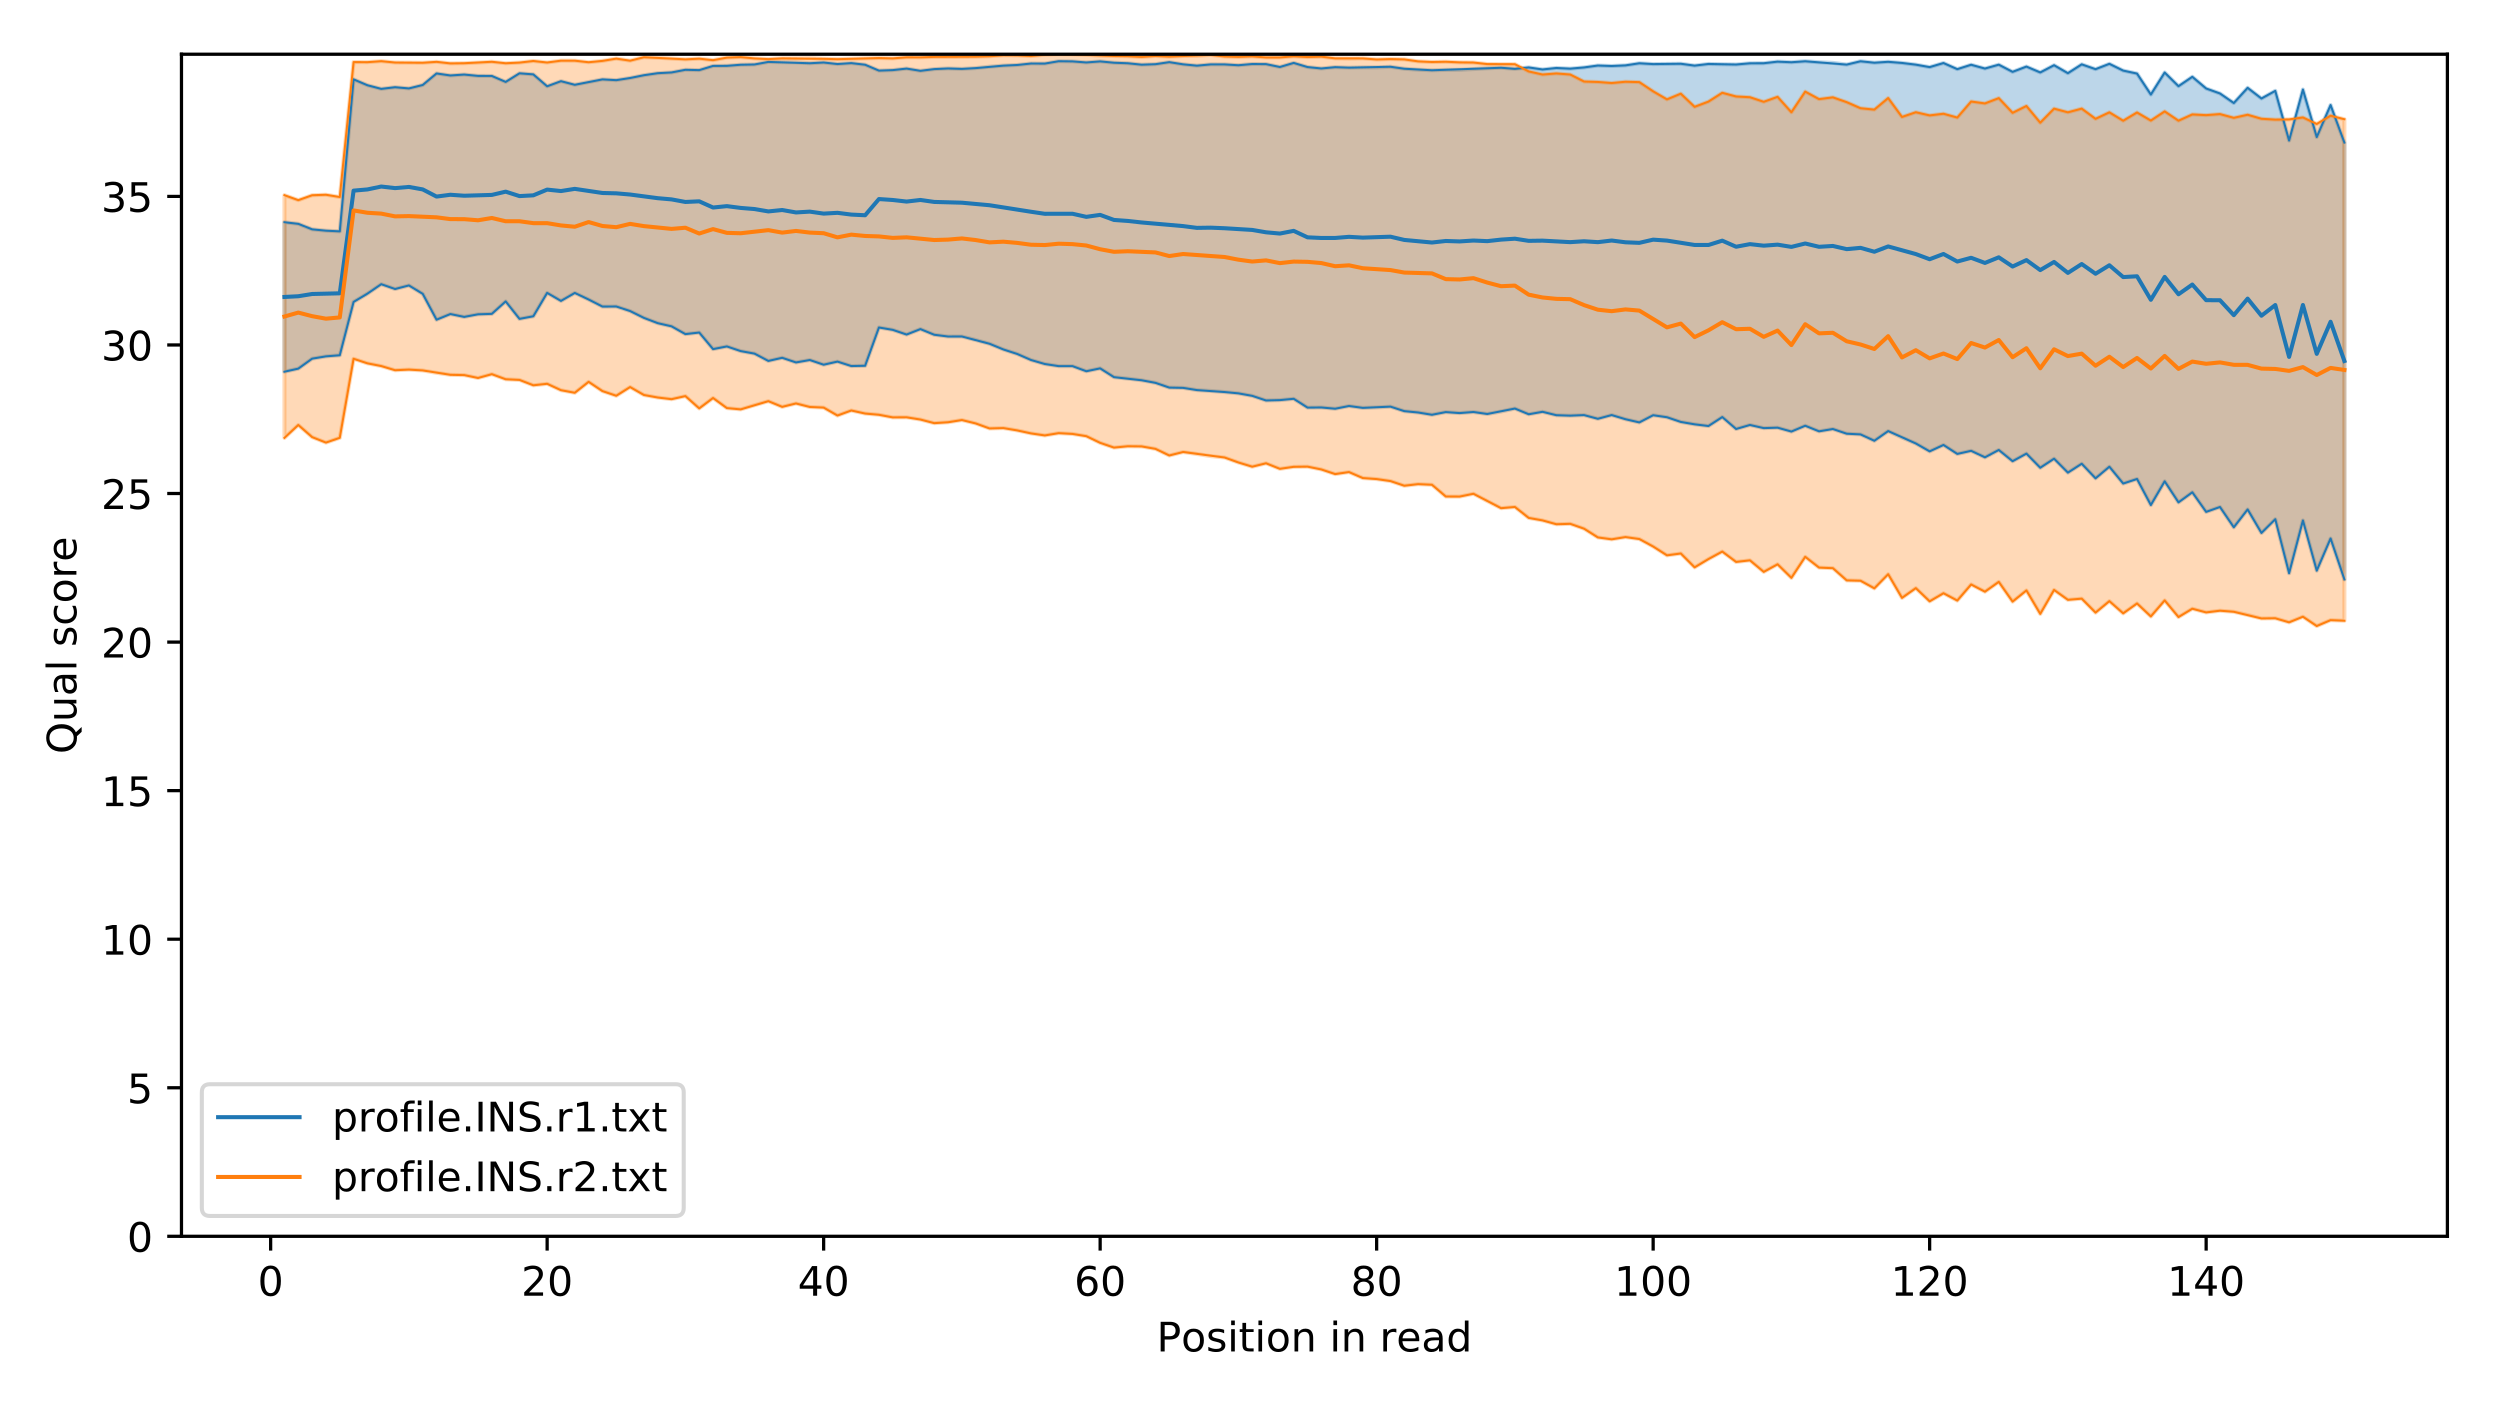 <?xml version="1.0" encoding="utf-8" standalone="no"?>
<!DOCTYPE svg PUBLIC "-//W3C//DTD SVG 1.1//EN"
  "http://www.w3.org/Graphics/SVG/1.1/DTD/svg11.dtd">
<!-- Created with matplotlib (http://matplotlib.org/) -->
<svg height="345pt" version="1.1" viewBox="0 0 614 345" width="614pt" xmlns="http://www.w3.org/2000/svg" xmlns:xlink="http://www.w3.org/1999/xlink">
 <defs>
  <style type="text/css">
*{stroke-linecap:butt;stroke-linejoin:round;}
  </style>
 </defs>
 <g id="figure_1">
  <g id="patch_1">
   <path d="M 0 345.6 
L 614.4 345.6 
L 614.4 0 
L 0 0 
z
" style="fill:#ffffff;"/>
  </g>
  <g id="axes_1">
   <g id="patch_2">
    <path d="M 44.57 303.64 
L 601.08 303.64 
L 601.08 13.32 
L 44.57 13.32 
z
" style="fill:#ffffff;"/>
   </g>
   <g id="PolyCollection_1">
    <defs>
     <path d="M 69.866 -291.022 
L 69.866 -254.312 
L 73.261 -255.062 
L 76.657 -257.51 
L 80.052 -258.076 
L 83.448 -258.346 
L 86.843 -271.448 
L 90.238 -273.481 
L 93.634 -275.8 
L 97.029 -274.614 
L 100.425 -275.495 
L 103.82 -273.431 
L 107.216 -267.078 
L 110.611 -268.469 
L 114.006 -267.766 
L 117.402 -268.402 
L 120.797 -268.514 
L 124.193 -271.57 
L 127.588 -267.283 
L 130.984 -267.92 
L 134.379 -273.662 
L 137.774 -271.696 
L 141.17 -273.651 
L 144.565 -272.039 
L 147.961 -270.304 
L 151.356 -270.323 
L 154.752 -269.206 
L 158.147 -267.524 
L 161.542 -266.227 
L 164.938 -265.45 
L 168.333 -263.54 
L 171.729 -263.929 
L 175.124 -259.854 
L 178.519 -260.515 
L 181.915 -259.369 
L 185.31 -258.748 
L 188.706 -256.955 
L 192.101 -257.723 
L 195.497 -256.582 
L 198.892 -257.18 
L 202.287 -256.025 
L 205.683 -256.79 
L 209.078 -255.697 
L 212.474 -255.764 
L 215.869 -265.166 
L 219.265 -264.585 
L 222.66 -263.433 
L 226.055 -264.774 
L 229.451 -263.382 
L 232.846 -262.949 
L 236.242 -262.956 
L 239.637 -262.092 
L 243.033 -261.168 
L 246.428 -259.771 
L 249.823 -258.665 
L 253.219 -257.181 
L 256.614 -256.195 
L 260.01 -255.677 
L 263.405 -255.676 
L 266.801 -254.422 
L 270.196 -255.127 
L 273.591 -252.968 
L 276.987 -252.609 
L 280.382 -252.207 
L 283.778 -251.57 
L 287.173 -250.403 
L 290.568 -250.337 
L 293.964 -249.794 
L 297.359 -249.587 
L 300.755 -249.314 
L 304.15 -248.99 
L 307.546 -248.377 
L 310.941 -247.242 
L 314.336 -247.33 
L 317.732 -247.655 
L 321.127 -245.489 
L 324.523 -245.522 
L 327.918 -245.213 
L 331.314 -245.884 
L 334.709 -245.423 
L 338.104 -245.544 
L 341.5 -245.73 
L 344.895 -244.623 
L 348.291 -244.289 
L 351.686 -243.73 
L 355.082 -244.388 
L 358.477 -244.146 
L 361.872 -244.411 
L 365.268 -243.922 
L 368.663 -244.543 
L 372.059 -245.26 
L 375.454 -243.854 
L 378.849 -244.458 
L 382.245 -243.621 
L 385.64 -243.514 
L 389.036 -243.652 
L 392.431 -242.743 
L 395.827 -243.661 
L 399.222 -242.638 
L 402.617 -241.853 
L 406.013 -243.619 
L 409.408 -243.123 
L 412.804 -241.971 
L 416.199 -241.385 
L 419.595 -240.967 
L 422.99 -243.168 
L 426.385 -240.239 
L 429.781 -241.224 
L 433.176 -240.453 
L 436.572 -240.561 
L 439.967 -239.609 
L 443.363 -241.036 
L 446.758 -239.666 
L 450.153 -240.234 
L 453.549 -239.081 
L 456.944 -238.907 
L 460.34 -237.348 
L 463.735 -239.726 
L 467.131 -238.157 
L 470.526 -236.68 
L 473.921 -234.743 
L 477.317 -236.316 
L 480.712 -234.116 
L 484.108 -234.876 
L 487.503 -233.277 
L 490.898 -235.086 
L 494.294 -232.326 
L 497.689 -234.187 
L 501.085 -230.719 
L 504.48 -232.942 
L 507.876 -229.523 
L 511.271 -231.705 
L 514.666 -228.118 
L 518.062 -230.971 
L 521.457 -226.841 
L 524.853 -227.959 
L 528.248 -221.561 
L 531.644 -227.385 
L 535.039 -222.218 
L 538.434 -224.69 
L 541.83 -219.881 
L 545.225 -221.08 
L 548.621 -216.093 
L 552.016 -220.479 
L 555.412 -214.705 
L 558.807 -218.076 
L 562.202 -204.812 
L 565.598 -217.774 
L 568.993 -205.452 
L 572.389 -213.345 
L 575.784 -203.296 
L 575.784 -310.573 
L 575.784 -310.573 
L 572.389 -319.799 
L 568.993 -311.942 
L 565.598 -323.607 
L 562.202 -311.088 
L 558.807 -323.287 
L 555.412 -321.413 
L 552.016 -324.034 
L 548.621 -320.302 
L 545.225 -322.646 
L 541.83 -323.872 
L 538.434 -326.742 
L 535.039 -324.439 
L 531.644 -327.792 
L 528.248 -322.389 
L 524.853 -327.534 
L 521.457 -328.264 
L 518.062 -329.929 
L 514.666 -328.616 
L 511.271 -329.798 
L 507.876 -327.629 
L 504.48 -329.587 
L 501.085 -327.812 
L 497.689 -329.251 
L 494.294 -327.959 
L 490.898 -329.719 
L 487.503 -328.769 
L 484.108 -329.7 
L 480.712 -328.619 
L 477.317 -330.125 
L 473.921 -329.123 
L 470.526 -329.724 
L 467.131 -330.143 
L 463.735 -330.422 
L 460.34 -330.2 
L 456.944 -330.554 
L 453.549 -329.742 
L 450.153 -330.153 
L 446.758 -330.306 
L 443.363 -330.557 
L 439.967 -330.316 
L 436.572 -330.464 
L 433.176 -330.074 
L 429.781 -330.057 
L 426.385 -329.761 
L 422.99 -329.817 
L 419.595 -329.894 
L 416.199 -329.489 
L 412.804 -329.946 
L 409.408 -329.899 
L 406.013 -329.861 
L 402.617 -330.064 
L 399.222 -329.548 
L 395.827 -329.392 
L 392.431 -329.51 
L 389.036 -329.04 
L 385.64 -328.743 
L 382.245 -328.907 
L 378.849 -328.542 
L 375.454 -329.04 
L 372.059 -328.688 
L 368.663 -328.962 
L 365.268 -328.83 
L 361.872 -328.639 
L 358.477 -328.463 
L 355.082 -328.44 
L 351.686 -328.343 
L 348.291 -328.481 
L 344.895 -328.72 
L 341.5 -329.205 
L 338.104 -329.052 
L 334.709 -329.052 
L 331.314 -328.986 
L 327.918 -329.105 
L 324.523 -328.783 
L 321.127 -329.132 
L 317.732 -330.149 
L 314.336 -329.148 
L 310.941 -329.852 
L 307.546 -329.878 
L 304.15 -329.577 
L 300.755 -329.781 
L 297.359 -329.785 
L 293.964 -329.473 
L 290.568 -329.804 
L 287.173 -330.339 
L 283.778 -329.835 
L 280.382 -329.716 
L 276.987 -330.065 
L 273.591 -330.195 
L 270.196 -330.522 
L 266.801 -330.261 
L 263.405 -330.525 
L 260.01 -330.568 
L 256.614 -329.987 
L 253.219 -330.001 
L 249.823 -329.639 
L 246.428 -329.483 
L 243.033 -329.219 
L 239.637 -328.873 
L 236.242 -328.681 
L 232.846 -328.788 
L 229.451 -328.629 
L 226.055 -328.206 
L 222.66 -328.758 
L 219.265 -328.38 
L 215.869 -328.258 
L 212.474 -329.704 
L 209.078 -330.099 
L 205.683 -329.871 
L 202.287 -330.251 
L 198.892 -330.069 
L 195.497 -330.263 
L 192.101 -330.318 
L 188.706 -330.394 
L 185.31 -329.766 
L 181.915 -329.7 
L 178.519 -329.432 
L 175.124 -329.409 
L 171.729 -328.379 
L 168.333 -328.458 
L 164.938 -327.809 
L 161.542 -327.624 
L 158.147 -327.129 
L 154.752 -326.444 
L 151.356 -325.913 
L 147.961 -326.103 
L 144.565 -325.45 
L 141.17 -324.777 
L 137.774 -325.662 
L 134.379 -324.409 
L 130.984 -327.333 
L 127.588 -327.598 
L 124.193 -325.485 
L 120.797 -326.947 
L 117.402 -326.961 
L 114.006 -327.292 
L 110.611 -327.065 
L 107.216 -327.563 
L 103.82 -324.728 
L 100.425 -323.884 
L 97.029 -324.182 
L 93.634 -323.774 
L 90.238 -324.667 
L 86.843 -326.112 
L 83.448 -288.779 
L 80.052 -288.945 
L 76.657 -289.277 
L 73.261 -290.625 
L 69.866 -291.022 
z
" id="m3dab3d5b62" style="stroke:#1f77b4;stroke-opacity:0.3;"/>
    </defs>
    <g clip-path="url(#p879dee4e06)">
     <use style="fill:#1f77b4;fill-opacity:0.3;stroke:#1f77b4;stroke-opacity:0.3;" x="0" xlink:href="#m3dab3d5b62" y="345.6"/>
    </g>
   </g>
   <g id="PolyCollection_2">
    <defs>
     <path d="M 69.866 -297.664 
L 69.866 -238.066 
L 73.261 -241.214 
L 76.657 -238.242 
L 80.052 -236.894 
L 83.448 -238.068 
L 86.843 -257.481 
L 90.238 -256.361 
L 93.634 -255.693 
L 97.029 -254.67 
L 100.425 -254.823 
L 103.82 -254.621 
L 107.216 -254.038 
L 110.611 -253.542 
L 114.006 -253.474 
L 117.402 -252.763 
L 120.797 -253.699 
L 124.193 -252.449 
L 127.588 -252.287 
L 130.984 -250.97 
L 134.379 -251.336 
L 137.774 -249.764 
L 141.17 -249.129 
L 144.565 -251.812 
L 147.961 -249.542 
L 151.356 -248.397 
L 154.752 -250.534 
L 158.147 -248.585 
L 161.542 -247.965 
L 164.938 -247.559 
L 168.333 -248.313 
L 171.729 -245.296 
L 175.124 -247.843 
L 178.519 -245.369 
L 181.915 -245.053 
L 185.31 -246.079 
L 188.706 -247.068 
L 192.101 -245.672 
L 195.497 -246.506 
L 198.892 -245.644 
L 202.287 -245.489 
L 205.683 -243.541 
L 209.078 -244.781 
L 212.474 -244.029 
L 215.869 -243.728 
L 219.265 -243.082 
L 222.66 -243.102 
L 226.055 -242.559 
L 229.451 -241.671 
L 232.846 -241.891 
L 236.242 -242.435 
L 239.637 -241.598 
L 243.033 -240.365 
L 246.428 -240.459 
L 249.823 -239.887 
L 253.219 -239.151 
L 256.614 -238.656 
L 260.01 -239.214 
L 263.405 -239.026 
L 266.801 -238.47 
L 270.196 -236.833 
L 273.591 -235.667 
L 276.987 -235.994 
L 280.382 -235.954 
L 283.778 -235.356 
L 287.173 -233.729 
L 290.568 -234.585 
L 293.964 -234.101 
L 297.359 -233.582 
L 300.755 -233.232 
L 304.15 -232.012 
L 307.546 -230.977 
L 310.941 -231.814 
L 314.336 -230.452 
L 317.732 -230.945 
L 321.127 -230.988 
L 324.523 -230.298 
L 327.918 -229.161 
L 331.314 -229.657 
L 334.709 -228.181 
L 338.104 -227.937 
L 341.5 -227.446 
L 344.895 -226.301 
L 348.291 -226.691 
L 351.686 -226.538 
L 355.082 -223.654 
L 358.477 -223.636 
L 361.872 -224.326 
L 365.268 -222.542 
L 368.663 -220.789 
L 372.059 -221.08 
L 375.454 -218.394 
L 378.849 -217.784 
L 382.245 -216.842 
L 385.64 -216.945 
L 389.036 -215.753 
L 392.431 -213.605 
L 395.827 -213.138 
L 399.222 -213.69 
L 402.617 -213.209 
L 406.013 -211.368 
L 409.408 -209.205 
L 412.804 -209.659 
L 416.199 -206.252 
L 419.595 -208.289 
L 422.99 -210.128 
L 426.385 -207.587 
L 429.781 -207.979 
L 433.176 -205.145 
L 436.572 -207.001 
L 439.967 -203.677 
L 443.363 -208.841 
L 446.758 -206.193 
L 450.153 -206.052 
L 453.549 -203.053 
L 456.944 -202.968 
L 460.34 -201.097 
L 463.735 -204.562 
L 467.131 -198.754 
L 470.526 -201.145 
L 473.921 -197.909 
L 477.317 -199.893 
L 480.712 -198.096 
L 484.108 -202.048 
L 487.503 -200.278 
L 490.898 -202.685 
L 494.294 -197.841 
L 497.689 -200.58 
L 501.085 -194.825 
L 504.48 -200.706 
L 507.876 -198.279 
L 511.271 -198.569 
L 514.666 -195.14 
L 518.062 -197.95 
L 521.457 -194.956 
L 524.853 -197.382 
L 528.248 -194.197 
L 531.644 -198.132 
L 535.039 -194.048 
L 538.434 -196.095 
L 541.83 -195.187 
L 545.225 -195.609 
L 548.621 -195.345 
L 552.016 -194.565 
L 555.412 -193.703 
L 558.807 -193.748 
L 562.202 -192.753 
L 565.598 -194.13 
L 568.993 -191.845 
L 572.389 -193.287 
L 575.784 -193.152 
L 575.784 -316.312 
L 575.784 -316.312 
L 572.389 -317.194 
L 568.993 -315.154 
L 565.598 -316.757 
L 562.202 -316.274 
L 558.807 -316.224 
L 555.412 -316.433 
L 552.016 -317.418 
L 548.621 -316.663 
L 545.225 -317.581 
L 541.83 -317.321 
L 538.434 -317.497 
L 535.039 -315.959 
L 531.644 -318.243 
L 528.248 -315.992 
L 524.853 -317.977 
L 521.457 -315.952 
L 518.062 -318.01 
L 514.666 -316.415 
L 511.271 -318.924 
L 507.876 -318.016 
L 504.48 -318.919 
L 501.085 -315.468 
L 497.689 -319.57 
L 494.294 -317.895 
L 490.898 -321.498 
L 487.503 -320.198 
L 484.108 -320.669 
L 480.712 -316.727 
L 477.317 -317.666 
L 473.921 -317.256 
L 470.526 -318.035 
L 467.131 -316.878 
L 463.735 -321.517 
L 460.34 -318.68 
L 456.944 -319.024 
L 453.549 -320.512 
L 450.153 -321.693 
L 446.758 -321.257 
L 443.363 -323.1 
L 439.967 -318.029 
L 436.572 -321.818 
L 433.176 -320.6 
L 429.781 -321.723 
L 426.385 -321.907 
L 422.99 -322.814 
L 419.595 -320.649 
L 416.199 -319.365 
L 412.804 -322.592 
L 409.408 -321.195 
L 406.013 -323.171 
L 402.617 -325.432 
L 399.222 -325.526 
L 395.827 -325.208 
L 392.431 -325.47 
L 389.036 -325.579 
L 385.64 -327.3 
L 382.245 -327.562 
L 378.849 -327.296 
L 375.454 -328.059 
L 372.059 -329.833 
L 368.663 -329.824 
L 365.268 -329.863 
L 361.872 -330.244 
L 358.477 -330.284 
L 355.082 -330.441 
L 351.686 -330.376 
L 348.291 -330.529 
L 344.895 -331.016 
L 341.5 -331.096 
L 338.104 -330.999 
L 334.709 -331.259 
L 331.314 -331.221 
L 327.918 -331.268 
L 324.523 -331.688 
L 321.127 -331.596 
L 317.732 -331.767 
L 314.336 -331.498 
L 310.941 -331.492 
L 307.546 -331.757 
L 304.15 -331.637 
L 300.755 -331.727 
L 297.359 -332.117 
L 293.964 -331.895 
L 290.568 -331.843 
L 287.173 -331.696 
L 283.778 -331.854 
L 280.382 -331.63 
L 276.987 -331.796 
L 273.591 -331.846 
L 270.196 -331.943 
L 266.801 -332.136 
L 263.405 -332.255 
L 260.01 -332.28 
L 256.614 -332.175 
L 253.219 -331.835 
L 249.823 -332.002 
L 246.428 -332.026 
L 243.033 -331.78 
L 239.637 -331.689 
L 236.242 -331.643 
L 232.846 -331.619 
L 229.451 -331.629 
L 226.055 -331.516 
L 222.66 -331.528 
L 219.265 -331.262 
L 215.869 -331.345 
L 212.474 -331.263 
L 209.078 -331.166 
L 205.683 -331.067 
L 202.287 -331.159 
L 198.892 -331.306 
L 195.497 -331.263 
L 192.101 -331.267 
L 188.706 -331.085 
L 185.31 -331.251 
L 181.915 -331.576 
L 178.519 -331.451 
L 175.124 -330.826 
L 171.729 -331.196 
L 168.333 -331.024 
L 164.938 -331.211 
L 161.542 -331.423 
L 158.147 -331.544 
L 154.752 -330.699 
L 151.356 -331.208 
L 147.961 -330.647 
L 144.565 -330.317 
L 141.17 -330.699 
L 137.774 -330.703 
L 134.379 -330.252 
L 130.984 -330.622 
L 127.588 -330.232 
L 124.193 -330.067 
L 120.797 -330.428 
L 117.402 -330.234 
L 114.006 -330.076 
L 110.611 -330.032 
L 107.216 -330.414 
L 103.82 -330.191 
L 100.425 -330.23 
L 97.029 -330.246 
L 93.634 -330.579 
L 90.238 -330.333 
L 86.843 -330.355 
L 83.448 -297.213 
L 80.052 -297.772 
L 76.657 -297.652 
L 73.261 -296.445 
L 69.866 -297.664 
z
" id="m1b158683ca" style="stroke:#ff7f0e;stroke-opacity:0.3;"/>
    </defs>
    <g clip-path="url(#p879dee4e06)">
     <use style="fill:#ff7f0e;fill-opacity:0.3;stroke:#ff7f0e;stroke-opacity:0.3;" x="0" xlink:href="#m1b158683ca" y="345.6"/>
    </g>
   </g>
   <g id="matplotlib.axis_1">
    <g id="xtick_1">
     <g id="line2d_1">
      <defs>
       <path d="M 0 0 
L 0 3.5 
" id="m437bf1b9d8" style="stroke:#000000;stroke-width:0.8;"/>
      </defs>
      <g>
       <use style="stroke:#000000;stroke-width:0.8;" x="66.47" xlink:href="#m437bf1b9d8" y="303.64"/>
      </g>
     </g>
     <g id="text_1">
      <!-- 0 -->
      <defs>
       <path d="M 31.781 66.406 
Q 24.172 66.406 20.328 58.906 
Q 16.5 51.422 16.5 36.375 
Q 16.5 21.391 20.328 13.891 
Q 24.172 6.391 31.781 6.391 
Q 39.453 6.391 43.281 13.891 
Q 47.125 21.391 47.125 36.375 
Q 47.125 51.422 43.281 58.906 
Q 39.453 66.406 31.781 66.406 
z
M 31.781 74.219 
Q 44.047 74.219 50.516 64.516 
Q 56.984 54.828 56.984 36.375 
Q 56.984 17.969 50.516 8.266 
Q 44.047 -1.422 31.781 -1.422 
Q 19.531 -1.422 13.062 8.266 
Q 6.594 17.969 6.594 36.375 
Q 6.594 54.828 13.062 64.516 
Q 19.531 74.219 31.781 74.219 
z
" id="DejaVuSans-30"/>
      </defs>
      <g transform="translate(63.289 318.238)scale(0.1 -0.1)">
       <use xlink:href="#DejaVuSans-30"/>
      </g>
     </g>
    </g>
    <g id="xtick_2">
     <g id="line2d_2">
      <g>
       <use style="stroke:#000000;stroke-width:0.8;" x="134.379" xlink:href="#m437bf1b9d8" y="303.64"/>
      </g>
     </g>
     <g id="text_2">
      <!-- 20 -->
      <defs>
       <path d="M 19.188 8.297 
L 53.609 8.297 
L 53.609 0 
L 7.328 0 
L 7.328 8.297 
Q 12.938 14.109 22.625 23.891 
Q 32.328 33.688 34.812 36.531 
Q 39.547 41.844 41.422 45.531 
Q 43.312 49.219 43.312 52.781 
Q 43.312 58.594 39.234 62.25 
Q 35.156 65.922 28.609 65.922 
Q 23.969 65.922 18.812 64.312 
Q 13.672 62.703 7.812 59.422 
L 7.812 69.391 
Q 13.766 71.781 18.938 73 
Q 24.125 74.219 28.422 74.219 
Q 39.75 74.219 46.484 68.547 
Q 53.219 62.891 53.219 53.422 
Q 53.219 48.922 51.531 44.891 
Q 49.859 40.875 45.406 35.406 
Q 44.188 33.984 37.641 27.219 
Q 31.109 20.453 19.188 8.297 
z
" id="DejaVuSans-32"/>
      </defs>
      <g transform="translate(128.016 318.238)scale(0.1 -0.1)">
       <use xlink:href="#DejaVuSans-32"/>
       <use x="63.623" xlink:href="#DejaVuSans-30"/>
      </g>
     </g>
    </g>
    <g id="xtick_3">
     <g id="line2d_3">
      <g>
       <use style="stroke:#000000;stroke-width:0.8;" x="202.287" xlink:href="#m437bf1b9d8" y="303.64"/>
      </g>
     </g>
     <g id="text_3">
      <!-- 40 -->
      <defs>
       <path d="M 37.797 64.312 
L 12.891 25.391 
L 37.797 25.391 
z
M 35.203 72.906 
L 47.609 72.906 
L 47.609 25.391 
L 58.016 25.391 
L 58.016 17.188 
L 47.609 17.188 
L 47.609 0 
L 37.797 0 
L 37.797 17.188 
L 4.891 17.188 
L 4.891 26.703 
z
" id="DejaVuSans-34"/>
      </defs>
      <g transform="translate(195.925 318.238)scale(0.1 -0.1)">
       <use xlink:href="#DejaVuSans-34"/>
       <use x="63.623" xlink:href="#DejaVuSans-30"/>
      </g>
     </g>
    </g>
    <g id="xtick_4">
     <g id="line2d_4">
      <g>
       <use style="stroke:#000000;stroke-width:0.8;" x="270.196" xlink:href="#m437bf1b9d8" y="303.64"/>
      </g>
     </g>
     <g id="text_4">
      <!-- 60 -->
      <defs>
       <path d="M 33.016 40.375 
Q 26.375 40.375 22.484 35.828 
Q 18.609 31.297 18.609 23.391 
Q 18.609 15.531 22.484 10.953 
Q 26.375 6.391 33.016 6.391 
Q 39.656 6.391 43.531 10.953 
Q 47.406 15.531 47.406 23.391 
Q 47.406 31.297 43.531 35.828 
Q 39.656 40.375 33.016 40.375 
z
M 52.594 71.297 
L 52.594 62.312 
Q 48.875 64.062 45.094 64.984 
Q 41.312 65.922 37.594 65.922 
Q 27.828 65.922 22.672 59.328 
Q 17.531 52.734 16.797 39.406 
Q 19.672 43.656 24.016 45.922 
Q 28.375 48.188 33.594 48.188 
Q 44.578 48.188 50.953 41.516 
Q 57.328 34.859 57.328 23.391 
Q 57.328 12.156 50.688 5.359 
Q 44.047 -1.422 33.016 -1.422 
Q 20.359 -1.422 13.672 8.266 
Q 6.984 17.969 6.984 36.375 
Q 6.984 53.656 15.188 63.938 
Q 23.391 74.219 37.203 74.219 
Q 40.922 74.219 44.703 73.484 
Q 48.484 72.75 52.594 71.297 
z
" id="DejaVuSans-36"/>
      </defs>
      <g transform="translate(263.833 318.238)scale(0.1 -0.1)">
       <use xlink:href="#DejaVuSans-36"/>
       <use x="63.623" xlink:href="#DejaVuSans-30"/>
      </g>
     </g>
    </g>
    <g id="xtick_5">
     <g id="line2d_5">
      <g>
       <use style="stroke:#000000;stroke-width:0.8;" x="338.104" xlink:href="#m437bf1b9d8" y="303.64"/>
      </g>
     </g>
     <g id="text_5">
      <!-- 80 -->
      <defs>
       <path d="M 31.781 34.625 
Q 24.75 34.625 20.719 30.859 
Q 16.703 27.094 16.703 20.516 
Q 16.703 13.922 20.719 10.156 
Q 24.75 6.391 31.781 6.391 
Q 38.812 6.391 42.859 10.172 
Q 46.922 13.969 46.922 20.516 
Q 46.922 27.094 42.891 30.859 
Q 38.875 34.625 31.781 34.625 
z
M 21.922 38.812 
Q 15.578 40.375 12.031 44.719 
Q 8.5 49.078 8.5 55.328 
Q 8.5 64.062 14.719 69.141 
Q 20.953 74.219 31.781 74.219 
Q 42.672 74.219 48.875 69.141 
Q 55.078 64.062 55.078 55.328 
Q 55.078 49.078 51.531 44.719 
Q 48 40.375 41.703 38.812 
Q 48.828 37.156 52.797 32.312 
Q 56.781 27.484 56.781 20.516 
Q 56.781 9.906 50.312 4.234 
Q 43.844 -1.422 31.781 -1.422 
Q 19.734 -1.422 13.25 4.234 
Q 6.781 9.906 6.781 20.516 
Q 6.781 27.484 10.781 32.312 
Q 14.797 37.156 21.922 38.812 
z
M 18.312 54.391 
Q 18.312 48.734 21.844 45.562 
Q 25.391 42.391 31.781 42.391 
Q 38.141 42.391 41.719 45.562 
Q 45.312 48.734 45.312 54.391 
Q 45.312 60.062 41.719 63.234 
Q 38.141 66.406 31.781 66.406 
Q 25.391 66.406 21.844 63.234 
Q 18.312 60.062 18.312 54.391 
z
" id="DejaVuSans-38"/>
      </defs>
      <g transform="translate(331.742 318.238)scale(0.1 -0.1)">
       <use xlink:href="#DejaVuSans-38"/>
       <use x="63.623" xlink:href="#DejaVuSans-30"/>
      </g>
     </g>
    </g>
    <g id="xtick_6">
     <g id="line2d_6">
      <g>
       <use style="stroke:#000000;stroke-width:0.8;" x="406.013" xlink:href="#m437bf1b9d8" y="303.64"/>
      </g>
     </g>
     <g id="text_6">
      <!-- 100 -->
      <defs>
       <path d="M 12.406 8.297 
L 28.516 8.297 
L 28.516 63.922 
L 10.984 60.406 
L 10.984 69.391 
L 28.422 72.906 
L 38.281 72.906 
L 38.281 8.297 
L 54.391 8.297 
L 54.391 0 
L 12.406 0 
z
" id="DejaVuSans-31"/>
      </defs>
      <g transform="translate(396.469 318.238)scale(0.1 -0.1)">
       <use xlink:href="#DejaVuSans-31"/>
       <use x="63.623" xlink:href="#DejaVuSans-30"/>
       <use x="127.246" xlink:href="#DejaVuSans-30"/>
      </g>
     </g>
    </g>
    <g id="xtick_7">
     <g id="line2d_7">
      <g>
       <use style="stroke:#000000;stroke-width:0.8;" x="473.921" xlink:href="#m437bf1b9d8" y="303.64"/>
      </g>
     </g>
     <g id="text_7">
      <!-- 120 -->
      <g transform="translate(464.378 318.238)scale(0.1 -0.1)">
       <use xlink:href="#DejaVuSans-31"/>
       <use x="63.623" xlink:href="#DejaVuSans-32"/>
       <use x="127.246" xlink:href="#DejaVuSans-30"/>
      </g>
     </g>
    </g>
    <g id="xtick_8">
     <g id="line2d_8">
      <g>
       <use style="stroke:#000000;stroke-width:0.8;" x="541.83" xlink:href="#m437bf1b9d8" y="303.64"/>
      </g>
     </g>
     <g id="text_8">
      <!-- 140 -->
      <g transform="translate(532.286 318.238)scale(0.1 -0.1)">
       <use xlink:href="#DejaVuSans-31"/>
       <use x="63.623" xlink:href="#DejaVuSans-34"/>
       <use x="127.246" xlink:href="#DejaVuSans-30"/>
      </g>
     </g>
    </g>
    <g id="text_9">
     <!-- Position in read -->
     <defs>
      <path d="M 19.672 64.797 
L 19.672 37.406 
L 32.078 37.406 
Q 38.969 37.406 42.719 40.969 
Q 46.484 44.531 46.484 51.125 
Q 46.484 57.672 42.719 61.234 
Q 38.969 64.797 32.078 64.797 
z
M 9.812 72.906 
L 32.078 72.906 
Q 44.344 72.906 50.609 67.359 
Q 56.891 61.812 56.891 51.125 
Q 56.891 40.328 50.609 34.812 
Q 44.344 29.297 32.078 29.297 
L 19.672 29.297 
L 19.672 0 
L 9.812 0 
z
" id="DejaVuSans-50"/>
      <path d="M 30.609 48.391 
Q 23.391 48.391 19.188 42.75 
Q 14.984 37.109 14.984 27.297 
Q 14.984 17.484 19.156 11.844 
Q 23.344 6.203 30.609 6.203 
Q 37.797 6.203 41.984 11.859 
Q 46.188 17.531 46.188 27.297 
Q 46.188 37.016 41.984 42.703 
Q 37.797 48.391 30.609 48.391 
z
M 30.609 56 
Q 42.328 56 49.016 48.375 
Q 55.719 40.766 55.719 27.297 
Q 55.719 13.875 49.016 6.219 
Q 42.328 -1.422 30.609 -1.422 
Q 18.844 -1.422 12.172 6.219 
Q 5.516 13.875 5.516 27.297 
Q 5.516 40.766 12.172 48.375 
Q 18.844 56 30.609 56 
z
" id="DejaVuSans-6f"/>
      <path d="M 44.281 53.078 
L 44.281 44.578 
Q 40.484 46.531 36.375 47.5 
Q 32.281 48.484 27.875 48.484 
Q 21.188 48.484 17.844 46.438 
Q 14.5 44.391 14.5 40.281 
Q 14.5 37.156 16.891 35.375 
Q 19.281 33.594 26.516 31.984 
L 29.594 31.297 
Q 39.156 29.25 43.188 25.516 
Q 47.219 21.781 47.219 15.094 
Q 47.219 7.469 41.188 3.016 
Q 35.156 -1.422 24.609 -1.422 
Q 20.219 -1.422 15.453 -0.562 
Q 10.688 0.297 5.422 2 
L 5.422 11.281 
Q 10.406 8.688 15.234 7.391 
Q 20.062 6.109 24.812 6.109 
Q 31.156 6.109 34.562 8.281 
Q 37.984 10.453 37.984 14.406 
Q 37.984 18.062 35.516 20.016 
Q 33.062 21.969 24.703 23.781 
L 21.578 24.516 
Q 13.234 26.266 9.516 29.906 
Q 5.812 33.547 5.812 39.891 
Q 5.812 47.609 11.281 51.797 
Q 16.75 56 26.812 56 
Q 31.781 56 36.172 55.266 
Q 40.578 54.547 44.281 53.078 
z
" id="DejaVuSans-73"/>
      <path d="M 9.422 54.688 
L 18.406 54.688 
L 18.406 0 
L 9.422 0 
z
M 9.422 75.984 
L 18.406 75.984 
L 18.406 64.594 
L 9.422 64.594 
z
" id="DejaVuSans-69"/>
      <path d="M 18.312 70.219 
L 18.312 54.688 
L 36.812 54.688 
L 36.812 47.703 
L 18.312 47.703 
L 18.312 18.016 
Q 18.312 11.328 20.141 9.422 
Q 21.969 7.516 27.594 7.516 
L 36.812 7.516 
L 36.812 0 
L 27.594 0 
Q 17.188 0 13.234 3.875 
Q 9.281 7.766 9.281 18.016 
L 9.281 47.703 
L 2.688 47.703 
L 2.688 54.688 
L 9.281 54.688 
L 9.281 70.219 
z
" id="DejaVuSans-74"/>
      <path d="M 54.891 33.016 
L 54.891 0 
L 45.906 0 
L 45.906 32.719 
Q 45.906 40.484 42.875 44.328 
Q 39.844 48.188 33.797 48.188 
Q 26.516 48.188 22.312 43.547 
Q 18.109 38.922 18.109 30.906 
L 18.109 0 
L 9.078 0 
L 9.078 54.688 
L 18.109 54.688 
L 18.109 46.188 
Q 21.344 51.125 25.703 53.562 
Q 30.078 56 35.797 56 
Q 45.219 56 50.047 50.172 
Q 54.891 44.344 54.891 33.016 
z
" id="DejaVuSans-6e"/>
      <path id="DejaVuSans-20"/>
      <path d="M 41.109 46.297 
Q 39.594 47.172 37.812 47.578 
Q 36.031 48 33.891 48 
Q 26.266 48 22.188 43.047 
Q 18.109 38.094 18.109 28.812 
L 18.109 0 
L 9.078 0 
L 9.078 54.688 
L 18.109 54.688 
L 18.109 46.188 
Q 20.953 51.172 25.484 53.578 
Q 30.031 56 36.531 56 
Q 37.453 56 38.578 55.875 
Q 39.703 55.766 41.062 55.516 
z
" id="DejaVuSans-72"/>
      <path d="M 56.203 29.594 
L 56.203 25.203 
L 14.891 25.203 
Q 15.484 15.922 20.484 11.062 
Q 25.484 6.203 34.422 6.203 
Q 39.594 6.203 44.453 7.469 
Q 49.312 8.734 54.109 11.281 
L 54.109 2.781 
Q 49.266 0.734 44.188 -0.344 
Q 39.109 -1.422 33.891 -1.422 
Q 20.797 -1.422 13.156 6.188 
Q 5.516 13.812 5.516 26.812 
Q 5.516 40.234 12.766 48.109 
Q 20.016 56 32.328 56 
Q 43.359 56 49.781 48.891 
Q 56.203 41.797 56.203 29.594 
z
M 47.219 32.234 
Q 47.125 39.594 43.094 43.984 
Q 39.062 48.391 32.422 48.391 
Q 24.906 48.391 20.391 44.141 
Q 15.875 39.891 15.188 32.172 
z
" id="DejaVuSans-65"/>
      <path d="M 34.281 27.484 
Q 23.391 27.484 19.188 25 
Q 14.984 22.516 14.984 16.5 
Q 14.984 11.719 18.141 8.906 
Q 21.297 6.109 26.703 6.109 
Q 34.188 6.109 38.703 11.406 
Q 43.219 16.703 43.219 25.484 
L 43.219 27.484 
z
M 52.203 31.203 
L 52.203 0 
L 43.219 0 
L 43.219 8.297 
Q 40.141 3.328 35.547 0.953 
Q 30.953 -1.422 24.312 -1.422 
Q 15.922 -1.422 10.953 3.297 
Q 6 8.016 6 15.922 
Q 6 25.141 12.172 29.828 
Q 18.359 34.516 30.609 34.516 
L 43.219 34.516 
L 43.219 35.406 
Q 43.219 41.609 39.141 45 
Q 35.062 48.391 27.688 48.391 
Q 23 48.391 18.547 47.266 
Q 14.109 46.141 10.016 43.891 
L 10.016 52.203 
Q 14.938 54.109 19.578 55.047 
Q 24.219 56 28.609 56 
Q 40.484 56 46.344 49.844 
Q 52.203 43.703 52.203 31.203 
z
" id="DejaVuSans-61"/>
      <path d="M 45.406 46.391 
L 45.406 75.984 
L 54.391 75.984 
L 54.391 0 
L 45.406 0 
L 45.406 8.203 
Q 42.578 3.328 38.25 0.953 
Q 33.938 -1.422 27.875 -1.422 
Q 17.969 -1.422 11.734 6.484 
Q 5.516 14.406 5.516 27.297 
Q 5.516 40.188 11.734 48.094 
Q 17.969 56 27.875 56 
Q 33.938 56 38.25 53.625 
Q 42.578 51.266 45.406 46.391 
z
M 14.797 27.297 
Q 14.797 17.391 18.875 11.75 
Q 22.953 6.109 30.078 6.109 
Q 37.203 6.109 41.297 11.75 
Q 45.406 17.391 45.406 27.297 
Q 45.406 37.203 41.297 42.844 
Q 37.203 48.484 30.078 48.484 
Q 22.953 48.484 18.875 42.844 
Q 14.797 37.203 14.797 27.297 
z
" id="DejaVuSans-64"/>
     </defs>
     <g transform="translate(284.077 331.917)scale(0.1 -0.1)">
      <use xlink:href="#DejaVuSans-50"/>
      <use x="60.256" xlink:href="#DejaVuSans-6f"/>
      <use x="121.438" xlink:href="#DejaVuSans-73"/>
      <use x="173.537" xlink:href="#DejaVuSans-69"/>
      <use x="201.32" xlink:href="#DejaVuSans-74"/>
      <use x="240.529" xlink:href="#DejaVuSans-69"/>
      <use x="268.312" xlink:href="#DejaVuSans-6f"/>
      <use x="329.494" xlink:href="#DejaVuSans-6e"/>
      <use x="392.873" xlink:href="#DejaVuSans-20"/>
      <use x="424.66" xlink:href="#DejaVuSans-69"/>
      <use x="452.443" xlink:href="#DejaVuSans-6e"/>
      <use x="515.822" xlink:href="#DejaVuSans-20"/>
      <use x="547.609" xlink:href="#DejaVuSans-72"/>
      <use x="588.691" xlink:href="#DejaVuSans-65"/>
      <use x="650.215" xlink:href="#DejaVuSans-61"/>
      <use x="711.494" xlink:href="#DejaVuSans-64"/>
     </g>
    </g>
   </g>
   <g id="matplotlib.axis_2">
    <g id="ytick_1">
     <g id="line2d_9">
      <defs>
       <path d="M 0 0 
L -3.5 0 
" id="m8cfb08fa52" style="stroke:#000000;stroke-width:0.8;"/>
      </defs>
      <g>
       <use style="stroke:#000000;stroke-width:0.8;" x="44.57" xlink:href="#m8cfb08fa52" y="303.64"/>
      </g>
     </g>
     <g id="text_10">
      <!-- 0 -->
      <g transform="translate(31.207 307.439)scale(0.1 -0.1)">
       <use xlink:href="#DejaVuSans-30"/>
      </g>
     </g>
    </g>
    <g id="ytick_2">
     <g id="line2d_10">
      <g>
       <use style="stroke:#000000;stroke-width:0.8;" x="44.57" xlink:href="#m8cfb08fa52" y="267.154"/>
      </g>
     </g>
     <g id="text_11">
      <!-- 5 -->
      <defs>
       <path d="M 10.797 72.906 
L 49.516 72.906 
L 49.516 64.594 
L 19.828 64.594 
L 19.828 46.734 
Q 21.969 47.469 24.109 47.828 
Q 26.266 48.188 28.422 48.188 
Q 40.625 48.188 47.75 41.5 
Q 54.891 34.812 54.891 23.391 
Q 54.891 11.625 47.562 5.094 
Q 40.234 -1.422 26.906 -1.422 
Q 22.312 -1.422 17.547 -0.641 
Q 12.797 0.141 7.719 1.703 
L 7.719 11.625 
Q 12.109 9.234 16.797 8.062 
Q 21.484 6.891 26.703 6.891 
Q 35.156 6.891 40.078 11.328 
Q 45.016 15.766 45.016 23.391 
Q 45.016 31 40.078 35.438 
Q 35.156 39.891 26.703 39.891 
Q 22.75 39.891 18.812 39.016 
Q 14.891 38.141 10.797 36.281 
z
" id="DejaVuSans-35"/>
      </defs>
      <g transform="translate(31.207 270.953)scale(0.1 -0.1)">
       <use xlink:href="#DejaVuSans-35"/>
      </g>
     </g>
    </g>
    <g id="ytick_3">
     <g id="line2d_11">
      <g>
       <use style="stroke:#000000;stroke-width:0.8;" x="44.57" xlink:href="#m8cfb08fa52" y="230.667"/>
      </g>
     </g>
     <g id="text_12">
      <!-- 10 -->
      <g transform="translate(24.845 234.466)scale(0.1 -0.1)">
       <use xlink:href="#DejaVuSans-31"/>
       <use x="63.623" xlink:href="#DejaVuSans-30"/>
      </g>
     </g>
    </g>
    <g id="ytick_4">
     <g id="line2d_12">
      <g>
       <use style="stroke:#000000;stroke-width:0.8;" x="44.57" xlink:href="#m8cfb08fa52" y="194.181"/>
      </g>
     </g>
     <g id="text_13">
      <!-- 15 -->
      <g transform="translate(24.845 197.98)scale(0.1 -0.1)">
       <use xlink:href="#DejaVuSans-31"/>
       <use x="63.623" xlink:href="#DejaVuSans-35"/>
      </g>
     </g>
    </g>
    <g id="ytick_5">
     <g id="line2d_13">
      <g>
       <use style="stroke:#000000;stroke-width:0.8;" x="44.57" xlink:href="#m8cfb08fa52" y="157.694"/>
      </g>
     </g>
     <g id="text_14">
      <!-- 20 -->
      <g transform="translate(24.845 161.494)scale(0.1 -0.1)">
       <use xlink:href="#DejaVuSans-32"/>
       <use x="63.623" xlink:href="#DejaVuSans-30"/>
      </g>
     </g>
    </g>
    <g id="ytick_6">
     <g id="line2d_14">
      <g>
       <use style="stroke:#000000;stroke-width:0.8;" x="44.57" xlink:href="#m8cfb08fa52" y="121.208"/>
      </g>
     </g>
     <g id="text_15">
      <!-- 25 -->
      <g transform="translate(24.845 125.007)scale(0.1 -0.1)">
       <use xlink:href="#DejaVuSans-32"/>
       <use x="63.623" xlink:href="#DejaVuSans-35"/>
      </g>
     </g>
    </g>
    <g id="ytick_7">
     <g id="line2d_15">
      <g>
       <use style="stroke:#000000;stroke-width:0.8;" x="44.57" xlink:href="#m8cfb08fa52" y="84.721"/>
      </g>
     </g>
     <g id="text_16">
      <!-- 30 -->
      <defs>
       <path d="M 40.578 39.312 
Q 47.656 37.797 51.625 33 
Q 55.609 28.219 55.609 21.188 
Q 55.609 10.406 48.188 4.484 
Q 40.766 -1.422 27.094 -1.422 
Q 22.516 -1.422 17.656 -0.516 
Q 12.797 0.391 7.625 2.203 
L 7.625 11.719 
Q 11.719 9.328 16.594 8.109 
Q 21.484 6.891 26.812 6.891 
Q 36.078 6.891 40.938 10.547 
Q 45.797 14.203 45.797 21.188 
Q 45.797 27.641 41.281 31.266 
Q 36.766 34.906 28.719 34.906 
L 20.219 34.906 
L 20.219 43.016 
L 29.109 43.016 
Q 36.375 43.016 40.234 45.922 
Q 44.094 48.828 44.094 54.297 
Q 44.094 59.906 40.109 62.906 
Q 36.141 65.922 28.719 65.922 
Q 24.656 65.922 20.016 65.031 
Q 15.375 64.156 9.812 62.312 
L 9.812 71.094 
Q 15.438 72.656 20.344 73.438 
Q 25.25 74.219 29.594 74.219 
Q 40.828 74.219 47.359 69.109 
Q 53.906 64.016 53.906 55.328 
Q 53.906 49.266 50.438 45.094 
Q 46.969 40.922 40.578 39.312 
z
" id="DejaVuSans-33"/>
      </defs>
      <g transform="translate(24.845 88.521)scale(0.1 -0.1)">
       <use xlink:href="#DejaVuSans-33"/>
       <use x="63.623" xlink:href="#DejaVuSans-30"/>
      </g>
     </g>
    </g>
    <g id="ytick_8">
     <g id="line2d_16">
      <g>
       <use style="stroke:#000000;stroke-width:0.8;" x="44.57" xlink:href="#m8cfb08fa52" y="48.235"/>
      </g>
     </g>
     <g id="text_17">
      <!-- 35 -->
      <g transform="translate(24.845 52.034)scale(0.1 -0.1)">
       <use xlink:href="#DejaVuSans-33"/>
       <use x="63.623" xlink:href="#DejaVuSans-35"/>
      </g>
     </g>
    </g>
    <g id="text_18">
     <!-- Qual score -->
     <defs>
      <path d="M 39.406 66.219 
Q 28.656 66.219 22.328 58.203 
Q 16.016 50.203 16.016 36.375 
Q 16.016 22.609 22.328 14.594 
Q 28.656 6.594 39.406 6.594 
Q 50.141 6.594 56.422 14.594 
Q 62.703 22.609 62.703 36.375 
Q 62.703 50.203 56.422 58.203 
Q 50.141 66.219 39.406 66.219 
z
M 53.219 1.312 
L 66.219 -12.891 
L 54.297 -12.891 
L 43.5 -1.219 
Q 41.891 -1.312 41.031 -1.359 
Q 40.188 -1.422 39.406 -1.422 
Q 24.031 -1.422 14.812 8.859 
Q 5.609 19.141 5.609 36.375 
Q 5.609 53.656 14.812 63.938 
Q 24.031 74.219 39.406 74.219 
Q 54.734 74.219 63.906 63.938 
Q 73.094 53.656 73.094 36.375 
Q 73.094 23.688 67.984 14.641 
Q 62.891 5.609 53.219 1.312 
z
" id="DejaVuSans-51"/>
      <path d="M 8.5 21.578 
L 8.5 54.688 
L 17.484 54.688 
L 17.484 21.922 
Q 17.484 14.156 20.5 10.266 
Q 23.531 6.391 29.594 6.391 
Q 36.859 6.391 41.078 11.031 
Q 45.312 15.672 45.312 23.688 
L 45.312 54.688 
L 54.297 54.688 
L 54.297 0 
L 45.312 0 
L 45.312 8.406 
Q 42.047 3.422 37.719 1 
Q 33.406 -1.422 27.688 -1.422 
Q 18.266 -1.422 13.375 4.438 
Q 8.5 10.297 8.5 21.578 
z
M 31.109 56 
z
" id="DejaVuSans-75"/>
      <path d="M 9.422 75.984 
L 18.406 75.984 
L 18.406 0 
L 9.422 0 
z
" id="DejaVuSans-6c"/>
      <path d="M 48.781 52.594 
L 48.781 44.188 
Q 44.969 46.297 41.141 47.344 
Q 37.312 48.391 33.406 48.391 
Q 24.656 48.391 19.812 42.844 
Q 14.984 37.312 14.984 27.297 
Q 14.984 17.281 19.812 11.734 
Q 24.656 6.203 33.406 6.203 
Q 37.312 6.203 41.141 7.25 
Q 44.969 8.297 48.781 10.406 
L 48.781 2.094 
Q 45.016 0.344 40.984 -0.531 
Q 36.969 -1.422 32.422 -1.422 
Q 20.062 -1.422 12.781 6.344 
Q 5.516 14.109 5.516 27.297 
Q 5.516 40.672 12.859 48.328 
Q 20.219 56 33.016 56 
Q 37.156 56 41.109 55.141 
Q 45.062 54.297 48.781 52.594 
z
" id="DejaVuSans-63"/>
     </defs>
     <g transform="translate(18.765 185.171)rotate(-90)scale(0.1 -0.1)">
      <use xlink:href="#DejaVuSans-51"/>
      <use x="78.711" xlink:href="#DejaVuSans-75"/>
      <use x="142.09" xlink:href="#DejaVuSans-61"/>
      <use x="203.369" xlink:href="#DejaVuSans-6c"/>
      <use x="231.152" xlink:href="#DejaVuSans-20"/>
      <use x="262.939" xlink:href="#DejaVuSans-73"/>
      <use x="315.039" xlink:href="#DejaVuSans-63"/>
      <use x="370.02" xlink:href="#DejaVuSans-6f"/>
      <use x="431.201" xlink:href="#DejaVuSans-72"/>
      <use x="472.283" xlink:href="#DejaVuSans-65"/>
     </g>
    </g>
   </g>
   <g id="line2d_17">
    <path clip-path="url(#p879dee4e06)" d="M 69.866 72.933 
L 73.261 72.757 
L 76.657 72.206 
L 83.448 72.038 
L 86.843 46.82 
L 90.238 46.526 
L 93.634 45.813 
L 97.029 46.202 
L 100.425 45.911 
L 103.82 46.521 
L 107.216 48.279 
L 110.611 47.833 
L 114.006 48.071 
L 120.797 47.87 
L 124.193 47.072 
L 127.588 48.16 
L 130.984 47.974 
L 134.379 46.565 
L 137.774 46.921 
L 141.17 46.386 
L 147.961 47.397 
L 151.356 47.482 
L 154.752 47.775 
L 161.542 48.674 
L 164.938 48.971 
L 168.333 49.601 
L 171.729 49.446 
L 175.124 50.969 
L 178.519 50.627 
L 181.915 51.066 
L 185.31 51.343 
L 188.706 51.925 
L 192.101 51.579 
L 195.497 52.177 
L 198.892 51.975 
L 202.287 52.462 
L 205.683 52.27 
L 209.078 52.702 
L 212.474 52.866 
L 215.869 48.888 
L 219.265 49.118 
L 222.66 49.505 
L 226.055 49.11 
L 229.451 49.594 
L 236.242 49.782 
L 243.033 50.407 
L 253.219 52.009 
L 256.614 52.509 
L 263.405 52.499 
L 266.801 53.258 
L 270.196 52.775 
L 273.591 54.019 
L 276.987 54.263 
L 280.382 54.638 
L 287.173 55.229 
L 290.568 55.53 
L 293.964 55.967 
L 297.359 55.914 
L 300.755 56.053 
L 307.546 56.473 
L 310.941 57.053 
L 314.336 57.361 
L 317.732 56.698 
L 321.127 58.289 
L 324.523 58.447 
L 327.918 58.441 
L 331.314 58.165 
L 334.709 58.362 
L 341.5 58.133 
L 344.895 58.929 
L 351.686 59.563 
L 355.082 59.186 
L 358.477 59.295 
L 361.872 59.075 
L 365.268 59.224 
L 368.663 58.847 
L 372.059 58.626 
L 375.454 59.153 
L 378.849 59.1 
L 385.64 59.471 
L 389.036 59.254 
L 392.431 59.474 
L 395.827 59.073 
L 399.222 59.507 
L 402.617 59.641 
L 406.013 58.86 
L 409.408 59.089 
L 416.199 60.163 
L 419.595 60.169 
L 422.99 59.107 
L 426.385 60.6 
L 429.781 59.96 
L 433.176 60.336 
L 436.572 60.087 
L 439.967 60.637 
L 443.363 59.803 
L 446.758 60.614 
L 450.153 60.406 
L 453.549 61.189 
L 456.944 60.87 
L 460.34 61.826 
L 463.735 60.526 
L 470.526 62.398 
L 473.921 63.667 
L 477.317 62.38 
L 480.712 64.233 
L 484.108 63.312 
L 487.503 64.577 
L 490.898 63.197 
L 494.294 65.458 
L 497.689 63.881 
L 501.085 66.334 
L 504.48 64.336 
L 507.876 67.024 
L 511.271 64.848 
L 514.666 67.233 
L 518.062 65.15 
L 521.457 68.048 
L 524.853 67.854 
L 528.248 73.625 
L 531.644 68.012 
L 535.039 72.271 
L 538.434 69.884 
L 541.83 73.724 
L 545.225 73.737 
L 548.621 77.403 
L 552.016 73.344 
L 555.412 77.541 
L 558.807 74.918 
L 562.202 87.65 
L 565.598 74.909 
L 568.993 86.903 
L 572.389 79.028 
L 575.784 88.665 
L 575.784 88.665 
" style="fill:none;stroke:#1f77b4;stroke-linecap:square;"/>
   </g>
   <g id="line2d_18">
    <path clip-path="url(#p879dee4e06)" d="M 69.866 54.578 
L 73.261 54.975 
L 76.657 56.323 
L 80.052 56.655 
L 83.448 56.821 
L 86.843 19.488 
L 90.238 20.933 
L 93.634 21.826 
L 97.029 21.418 
L 100.425 21.716 
L 103.82 20.872 
L 107.216 18.037 
L 110.611 18.535 
L 114.006 18.308 
L 117.402 18.639 
L 120.797 18.653 
L 124.193 20.115 
L 127.588 18.002 
L 130.984 18.267 
L 134.379 21.191 
L 137.774 19.938 
L 141.17 20.823 
L 147.961 19.497 
L 151.356 19.687 
L 154.752 19.156 
L 158.147 18.471 
L 161.542 17.976 
L 164.938 17.791 
L 168.333 17.142 
L 171.729 17.221 
L 175.124 16.191 
L 178.519 16.168 
L 181.915 15.9 
L 185.31 15.834 
L 188.706 15.206 
L 198.892 15.531 
L 202.287 15.349 
L 205.683 15.729 
L 209.078 15.501 
L 212.474 15.896 
L 215.869 17.342 
L 219.265 17.22 
L 222.66 16.842 
L 226.055 17.394 
L 229.451 16.971 
L 232.846 16.812 
L 236.242 16.919 
L 239.637 16.727 
L 246.428 16.117 
L 249.823 15.961 
L 253.219 15.599 
L 256.614 15.613 
L 260.01 15.032 
L 263.405 15.075 
L 266.801 15.339 
L 270.196 15.078 
L 273.591 15.405 
L 276.987 15.535 
L 280.382 15.884 
L 283.778 15.765 
L 287.173 15.261 
L 290.568 15.796 
L 293.964 16.127 
L 297.359 15.815 
L 300.755 15.819 
L 304.15 16.023 
L 307.546 15.722 
L 310.941 15.748 
L 314.336 16.452 
L 317.732 15.451 
L 321.127 16.468 
L 324.523 16.817 
L 327.918 16.495 
L 331.314 16.614 
L 341.5 16.395 
L 344.895 16.88 
L 351.686 17.257 
L 365.268 16.77 
L 368.663 16.638 
L 372.059 16.912 
L 375.454 16.56 
L 378.849 17.058 
L 382.245 16.693 
L 385.64 16.857 
L 389.036 16.56 
L 392.431 16.09 
L 395.827 16.208 
L 399.222 16.052 
L 402.617 15.536 
L 406.013 15.739 
L 412.804 15.654 
L 416.199 16.111 
L 419.595 15.706 
L 426.385 15.839 
L 429.781 15.543 
L 433.176 15.526 
L 436.572 15.136 
L 439.967 15.284 
L 443.363 15.043 
L 453.549 15.858 
L 456.944 15.046 
L 460.34 15.4 
L 463.735 15.178 
L 467.131 15.457 
L 470.526 15.876 
L 473.921 16.477 
L 477.317 15.475 
L 480.712 16.981 
L 484.108 15.9 
L 487.503 16.831 
L 490.898 15.881 
L 494.294 17.641 
L 497.689 16.349 
L 501.085 17.788 
L 504.48 16.013 
L 507.876 17.971 
L 511.271 15.802 
L 514.666 16.984 
L 518.062 15.671 
L 521.457 17.336 
L 524.853 18.066 
L 528.248 23.211 
L 531.644 17.808 
L 535.039 21.161 
L 538.434 18.858 
L 541.83 21.728 
L 545.225 22.954 
L 548.621 25.298 
L 552.016 21.566 
L 555.412 24.187 
L 558.807 22.313 
L 562.202 34.512 
L 565.598 21.993 
L 568.993 33.658 
L 572.389 25.801 
L 575.784 35.027 
L 575.784 35.027 
" style="fill:none;stroke:#1f77b4;stroke-linecap:square;stroke-width:0.5;"/>
   </g>
   <g id="line2d_19">
    <path clip-path="url(#p879dee4e06)" d="M 69.866 91.288 
L 73.261 90.538 
L 76.657 88.09 
L 80.052 87.524 
L 83.448 87.254 
L 86.843 74.152 
L 90.238 72.119 
L 93.634 69.8 
L 97.029 70.986 
L 100.425 70.105 
L 103.82 72.169 
L 107.216 78.522 
L 110.611 77.131 
L 114.006 77.834 
L 117.402 77.198 
L 120.797 77.086 
L 124.193 74.03 
L 127.588 78.317 
L 130.984 77.68 
L 134.379 71.938 
L 137.774 73.904 
L 141.17 71.949 
L 144.565 73.561 
L 147.961 75.296 
L 151.356 75.277 
L 154.752 76.394 
L 158.147 78.076 
L 161.542 79.373 
L 164.938 80.15 
L 168.333 82.06 
L 171.729 81.671 
L 175.124 85.746 
L 178.519 85.085 
L 181.915 86.231 
L 185.31 86.852 
L 188.706 88.645 
L 192.101 87.877 
L 195.497 89.018 
L 198.892 88.42 
L 202.287 89.575 
L 205.683 88.81 
L 209.078 89.903 
L 212.474 89.836 
L 215.869 80.434 
L 219.265 81.015 
L 222.66 82.167 
L 226.055 80.826 
L 229.451 82.218 
L 232.846 82.651 
L 236.242 82.644 
L 243.033 84.432 
L 246.428 85.829 
L 249.823 86.935 
L 253.219 88.419 
L 256.614 89.405 
L 260.01 89.923 
L 263.405 89.924 
L 266.801 91.178 
L 270.196 90.473 
L 273.591 92.632 
L 280.382 93.393 
L 283.778 94.03 
L 287.173 95.197 
L 290.568 95.263 
L 293.964 95.806 
L 300.755 96.286 
L 304.15 96.61 
L 307.546 97.223 
L 310.941 98.358 
L 314.336 98.27 
L 317.732 97.945 
L 321.127 100.111 
L 324.523 100.078 
L 327.918 100.387 
L 331.314 99.716 
L 334.709 100.177 
L 341.5 99.87 
L 344.895 100.977 
L 348.291 101.311 
L 351.686 101.87 
L 355.082 101.212 
L 358.477 101.454 
L 361.872 101.189 
L 365.268 101.678 
L 372.059 100.34 
L 375.454 101.746 
L 378.849 101.142 
L 382.245 101.979 
L 385.64 102.086 
L 389.036 101.948 
L 392.431 102.857 
L 395.827 101.939 
L 399.222 102.962 
L 402.617 103.747 
L 406.013 101.981 
L 409.408 102.477 
L 412.804 103.629 
L 416.199 104.215 
L 419.595 104.633 
L 422.99 102.432 
L 426.385 105.361 
L 429.781 104.376 
L 433.176 105.147 
L 436.572 105.039 
L 439.967 105.991 
L 443.363 104.564 
L 446.758 105.934 
L 450.153 105.366 
L 453.549 106.519 
L 456.944 106.693 
L 460.34 108.252 
L 463.735 105.874 
L 470.526 108.92 
L 473.921 110.857 
L 477.317 109.284 
L 480.712 111.484 
L 484.108 110.724 
L 487.503 112.323 
L 490.898 110.514 
L 494.294 113.274 
L 497.689 111.413 
L 501.085 114.881 
L 504.48 112.658 
L 507.876 116.077 
L 511.271 113.895 
L 514.666 117.482 
L 518.062 114.629 
L 521.457 118.759 
L 524.853 117.641 
L 528.248 124.039 
L 531.644 118.215 
L 535.039 123.382 
L 538.434 120.91 
L 541.83 125.719 
L 545.225 124.52 
L 548.621 129.507 
L 552.016 125.121 
L 555.412 130.895 
L 558.807 127.524 
L 562.202 140.788 
L 565.598 127.826 
L 568.993 140.148 
L 572.389 132.255 
L 575.784 142.304 
L 575.784 142.304 
" style="fill:none;stroke:#1f77b4;stroke-linecap:square;stroke-width:0.5;"/>
   </g>
   <g id="line2d_20">
    <path clip-path="url(#p879dee4e06)" d="M 69.866 77.735 
L 73.261 76.771 
L 76.657 77.653 
L 80.052 78.267 
L 83.448 77.96 
L 86.843 51.682 
L 90.238 52.253 
L 93.634 52.464 
L 97.029 53.142 
L 100.425 53.074 
L 107.216 53.374 
L 110.611 53.813 
L 114.006 53.825 
L 117.402 54.102 
L 120.797 53.536 
L 124.193 54.342 
L 127.588 54.34 
L 130.984 54.804 
L 134.379 54.806 
L 137.774 55.366 
L 141.17 55.686 
L 144.565 54.535 
L 147.961 55.505 
L 151.356 55.797 
L 154.752 54.984 
L 158.147 55.535 
L 164.938 56.215 
L 168.333 55.932 
L 171.729 57.354 
L 175.124 56.266 
L 178.519 57.19 
L 181.915 57.285 
L 188.706 56.523 
L 192.101 57.131 
L 195.497 56.716 
L 198.892 57.125 
L 202.287 57.276 
L 205.683 58.296 
L 209.078 57.627 
L 212.474 57.954 
L 215.869 58.063 
L 219.265 58.428 
L 222.66 58.285 
L 229.451 58.95 
L 232.846 58.845 
L 236.242 58.561 
L 239.637 58.957 
L 243.033 59.527 
L 246.428 59.357 
L 249.823 59.655 
L 253.219 60.107 
L 256.614 60.184 
L 260.01 59.853 
L 263.405 59.959 
L 266.801 60.297 
L 270.196 61.212 
L 273.591 61.843 
L 276.987 61.705 
L 283.778 61.995 
L 287.173 62.887 
L 290.568 62.386 
L 300.755 63.121 
L 304.15 63.776 
L 307.546 64.233 
L 310.941 63.947 
L 314.336 64.625 
L 317.732 64.244 
L 321.127 64.308 
L 324.523 64.607 
L 327.918 65.385 
L 331.314 65.161 
L 334.709 65.88 
L 341.5 66.329 
L 344.895 66.942 
L 351.686 67.143 
L 355.082 68.553 
L 358.477 68.64 
L 361.872 68.315 
L 365.268 69.397 
L 368.663 70.293 
L 372.059 70.144 
L 375.454 72.373 
L 378.849 73.06 
L 382.245 73.398 
L 385.64 73.477 
L 389.036 74.934 
L 392.431 76.062 
L 395.827 76.427 
L 399.222 75.992 
L 402.617 76.279 
L 409.408 80.4 
L 412.804 79.474 
L 416.199 82.792 
L 419.595 81.131 
L 422.99 79.129 
L 426.385 80.853 
L 429.781 80.749 
L 433.176 82.728 
L 436.572 81.191 
L 439.967 84.747 
L 443.363 79.629 
L 446.758 81.875 
L 450.153 81.727 
L 453.549 83.817 
L 456.944 84.604 
L 460.34 85.711 
L 463.735 82.561 
L 467.131 87.784 
L 470.526 86.01 
L 473.921 88.018 
L 477.317 86.82 
L 480.712 88.188 
L 484.108 84.241 
L 487.503 85.362 
L 490.898 83.509 
L 494.294 87.732 
L 497.689 85.525 
L 501.085 90.453 
L 504.48 85.788 
L 507.876 87.453 
L 511.271 86.853 
L 514.666 89.822 
L 518.062 87.62 
L 521.457 90.146 
L 524.853 87.92 
L 528.248 90.505 
L 531.644 87.413 
L 535.039 90.597 
L 538.434 88.804 
L 541.83 89.346 
L 545.225 89.005 
L 548.621 89.596 
L 552.016 89.608 
L 555.412 90.532 
L 558.807 90.614 
L 562.202 91.086 
L 565.598 90.156 
L 568.993 92.1 
L 572.389 90.36 
L 575.784 90.868 
L 575.784 90.868 
" style="fill:none;stroke:#ff7f0e;stroke-linecap:square;"/>
   </g>
   <g id="line2d_21">
    <path clip-path="url(#p879dee4e06)" d="M 69.866 47.936 
L 73.261 49.155 
L 76.657 47.948 
L 80.052 47.828 
L 83.448 48.387 
L 86.843 15.245 
L 90.238 15.267 
L 93.634 15.021 
L 97.029 15.354 
L 103.82 15.409 
L 107.216 15.186 
L 110.611 15.568 
L 114.006 15.524 
L 120.797 15.172 
L 124.193 15.533 
L 127.588 15.368 
L 130.984 14.978 
L 134.379 15.348 
L 137.774 14.897 
L 141.17 14.901 
L 144.565 15.283 
L 147.961 14.953 
L 151.356 14.392 
L 154.752 14.901 
L 158.147 14.056 
L 164.938 14.389 
L 168.333 14.576 
L 171.729 14.404 
L 175.124 14.774 
L 178.519 14.149 
L 181.915 14.024 
L 185.31 14.349 
L 188.706 14.515 
L 192.101 14.333 
L 202.287 14.441 
L 205.683 14.533 
L 215.869 14.255 
L 219.265 14.338 
L 222.66 14.072 
L 226.055 14.084 
L 229.451 13.971 
L 239.637 13.911 
L 243.033 13.82 
L 246.428 13.574 
L 249.823 13.598 
L 253.219 13.765 
L 256.614 13.425 
L 260.01 13.32 
L 266.801 13.464 
L 273.591 13.754 
L 276.987 13.804 
L 280.382 13.97 
L 283.778 13.746 
L 287.173 13.904 
L 297.359 13.483 
L 300.755 13.873 
L 304.15 13.963 
L 307.546 13.843 
L 310.941 14.108 
L 314.336 14.102 
L 317.732 13.833 
L 321.127 14.004 
L 324.523 13.912 
L 327.918 14.332 
L 334.709 14.341 
L 338.104 14.601 
L 341.5 14.504 
L 344.895 14.584 
L 348.291 15.071 
L 351.686 15.224 
L 355.082 15.159 
L 358.477 15.316 
L 361.872 15.356 
L 365.268 15.737 
L 372.059 15.767 
L 375.454 17.541 
L 378.849 18.304 
L 382.245 18.038 
L 385.64 18.3 
L 389.036 20.021 
L 392.431 20.13 
L 395.827 20.392 
L 399.222 20.074 
L 402.617 20.168 
L 406.013 22.429 
L 409.408 24.405 
L 412.804 23.008 
L 416.199 26.235 
L 419.595 24.951 
L 422.99 22.786 
L 426.385 23.693 
L 429.781 23.877 
L 433.176 25 
L 436.572 23.782 
L 439.967 27.571 
L 443.363 22.5 
L 446.758 24.343 
L 450.153 23.907 
L 453.549 25.088 
L 456.944 26.576 
L 460.34 26.92 
L 463.735 24.083 
L 467.131 28.722 
L 470.526 27.565 
L 473.921 28.344 
L 477.317 27.934 
L 480.712 28.873 
L 484.108 24.931 
L 487.503 25.402 
L 490.898 24.102 
L 494.294 27.705 
L 497.689 26.03 
L 501.085 30.132 
L 504.48 26.681 
L 507.876 27.584 
L 511.271 26.676 
L 514.666 29.185 
L 518.062 27.59 
L 521.457 29.648 
L 524.853 27.623 
L 528.248 29.608 
L 531.644 27.357 
L 535.039 29.641 
L 538.434 28.103 
L 541.83 28.279 
L 545.225 28.019 
L 548.621 28.937 
L 552.016 28.182 
L 555.412 29.167 
L 558.807 29.376 
L 562.202 29.326 
L 565.598 28.843 
L 568.993 30.446 
L 572.389 28.406 
L 575.784 29.288 
L 575.784 29.288 
" style="fill:none;stroke:#ff7f0e;stroke-linecap:square;stroke-width:0.5;"/>
   </g>
   <g id="line2d_22">
    <path clip-path="url(#p879dee4e06)" d="M 69.866 107.534 
L 73.261 104.386 
L 76.657 107.358 
L 80.052 108.706 
L 83.448 107.532 
L 86.843 88.119 
L 90.238 89.239 
L 93.634 89.907 
L 97.029 90.93 
L 100.425 90.777 
L 103.82 90.979 
L 110.611 92.058 
L 114.006 92.126 
L 117.402 92.837 
L 120.797 91.901 
L 124.193 93.151 
L 127.588 93.313 
L 130.984 94.63 
L 134.379 94.264 
L 137.774 95.836 
L 141.17 96.471 
L 144.565 93.788 
L 147.961 96.058 
L 151.356 97.203 
L 154.752 95.066 
L 158.147 97.015 
L 161.542 97.635 
L 164.938 98.041 
L 168.333 97.287 
L 171.729 100.304 
L 175.124 97.757 
L 178.519 100.231 
L 181.915 100.547 
L 188.706 98.532 
L 192.101 99.928 
L 195.497 99.094 
L 198.892 99.956 
L 202.287 100.111 
L 205.683 102.059 
L 209.078 100.819 
L 212.474 101.571 
L 215.869 101.872 
L 219.265 102.518 
L 222.66 102.498 
L 226.055 103.041 
L 229.451 103.929 
L 232.846 103.709 
L 236.242 103.165 
L 239.637 104.002 
L 243.033 105.235 
L 246.428 105.141 
L 249.823 105.713 
L 253.219 106.449 
L 256.614 106.944 
L 260.01 106.386 
L 263.405 106.574 
L 266.801 107.13 
L 270.196 108.767 
L 273.591 109.933 
L 276.987 109.606 
L 280.382 109.646 
L 283.778 110.244 
L 287.173 111.871 
L 290.568 111.015 
L 300.755 112.368 
L 304.15 113.588 
L 307.546 114.623 
L 310.941 113.786 
L 314.336 115.148 
L 317.732 114.655 
L 321.127 114.612 
L 324.523 115.302 
L 327.918 116.439 
L 331.314 115.943 
L 334.709 117.419 
L 338.104 117.663 
L 341.5 118.154 
L 344.895 119.299 
L 348.291 118.909 
L 351.686 119.062 
L 355.082 121.946 
L 358.477 121.964 
L 361.872 121.274 
L 368.663 124.811 
L 372.059 124.52 
L 375.454 127.206 
L 378.849 127.816 
L 382.245 128.758 
L 385.64 128.655 
L 389.036 129.847 
L 392.431 131.995 
L 395.827 132.462 
L 399.222 131.91 
L 402.617 132.391 
L 406.013 134.232 
L 409.408 136.395 
L 412.804 135.941 
L 416.199 139.348 
L 419.595 137.311 
L 422.99 135.472 
L 426.385 138.013 
L 429.781 137.621 
L 433.176 140.455 
L 436.572 138.599 
L 439.967 141.923 
L 443.363 136.759 
L 446.758 139.407 
L 450.153 139.548 
L 453.549 142.547 
L 456.944 142.632 
L 460.34 144.503 
L 463.735 141.038 
L 467.131 146.846 
L 470.526 144.455 
L 473.921 147.691 
L 477.317 145.707 
L 480.712 147.504 
L 484.108 143.552 
L 487.503 145.322 
L 490.898 142.915 
L 494.294 147.759 
L 497.689 145.02 
L 501.085 150.775 
L 504.48 144.894 
L 507.876 147.321 
L 511.271 147.031 
L 514.666 150.46 
L 518.062 147.65 
L 521.457 150.644 
L 524.853 148.218 
L 528.248 151.403 
L 531.644 147.468 
L 535.039 151.552 
L 538.434 149.505 
L 541.83 150.413 
L 545.225 149.991 
L 548.621 150.255 
L 555.412 151.897 
L 558.807 151.852 
L 562.202 152.847 
L 565.598 151.47 
L 568.993 153.755 
L 572.389 152.313 
L 575.784 152.448 
L 575.784 152.448 
" style="fill:none;stroke:#ff7f0e;stroke-linecap:square;stroke-width:0.5;"/>
   </g>
   <g id="patch_3">
    <path d="M 44.57 303.64 
L 44.57 13.32 
" style="fill:none;stroke:#000000;stroke-linecap:square;stroke-linejoin:miter;stroke-width:0.8;"/>
   </g>
   <g id="patch_4">
    <path d="M 601.08 303.64 
L 601.08 13.32 
" style="fill:none;stroke:#000000;stroke-linecap:square;stroke-linejoin:miter;stroke-width:0.8;"/>
   </g>
   <g id="patch_5">
    <path d="M 44.57 303.64 
L 601.08 303.64 
" style="fill:none;stroke:#000000;stroke-linecap:square;stroke-linejoin:miter;stroke-width:0.8;"/>
   </g>
   <g id="patch_6">
    <path d="M 44.57 13.32 
L 601.08 13.32 
" style="fill:none;stroke:#000000;stroke-linecap:square;stroke-linejoin:miter;stroke-width:0.8;"/>
   </g>
   <g id="legend_1">
    <g id="patch_7">
     <path d="M 51.57 298.64 
L 165.922 298.64 
Q 167.922 298.64 167.922 296.64 
L 167.922 268.284 
Q 167.922 266.284 165.922 266.284 
L 51.57 266.284 
Q 49.57 266.284 49.57 268.284 
L 49.57 296.64 
Q 49.57 298.64 51.57 298.64 
z
" style="fill:#ffffff;opacity:0.8;stroke:#cccccc;stroke-linejoin:miter;"/>
    </g>
    <g id="line2d_23">
     <path d="M 53.57 274.382 
L 73.57 274.382 
" style="fill:none;stroke:#1f77b4;stroke-linecap:square;"/>
    </g>
    <g id="line2d_24"/>
    <g id="text_19">
     <!-- profile.INS.r1.txt -->
     <defs>
      <path d="M 18.109 8.203 
L 18.109 -20.797 
L 9.078 -20.797 
L 9.078 54.688 
L 18.109 54.688 
L 18.109 46.391 
Q 20.953 51.266 25.266 53.625 
Q 29.594 56 35.594 56 
Q 45.562 56 51.781 48.094 
Q 58.016 40.188 58.016 27.297 
Q 58.016 14.406 51.781 6.484 
Q 45.562 -1.422 35.594 -1.422 
Q 29.594 -1.422 25.266 0.953 
Q 20.953 3.328 18.109 8.203 
z
M 48.688 27.297 
Q 48.688 37.203 44.609 42.844 
Q 40.531 48.484 33.406 48.484 
Q 26.266 48.484 22.188 42.844 
Q 18.109 37.203 18.109 27.297 
Q 18.109 17.391 22.188 11.75 
Q 26.266 6.109 33.406 6.109 
Q 40.531 6.109 44.609 11.75 
Q 48.688 17.391 48.688 27.297 
z
" id="DejaVuSans-70"/>
      <path d="M 37.109 75.984 
L 37.109 68.5 
L 28.516 68.5 
Q 23.688 68.5 21.797 66.547 
Q 19.922 64.594 19.922 59.516 
L 19.922 54.688 
L 34.719 54.688 
L 34.719 47.703 
L 19.922 47.703 
L 19.922 0 
L 10.891 0 
L 10.891 47.703 
L 2.297 47.703 
L 2.297 54.688 
L 10.891 54.688 
L 10.891 58.5 
Q 10.891 67.625 15.141 71.797 
Q 19.391 75.984 28.609 75.984 
z
" id="DejaVuSans-66"/>
      <path d="M 10.688 12.406 
L 21 12.406 
L 21 0 
L 10.688 0 
z
" id="DejaVuSans-2e"/>
      <path d="M 9.812 72.906 
L 19.672 72.906 
L 19.672 0 
L 9.812 0 
z
" id="DejaVuSans-49"/>
      <path d="M 9.812 72.906 
L 23.094 72.906 
L 55.422 11.922 
L 55.422 72.906 
L 64.984 72.906 
L 64.984 0 
L 51.703 0 
L 19.391 60.984 
L 19.391 0 
L 9.812 0 
z
" id="DejaVuSans-4e"/>
      <path d="M 53.516 70.516 
L 53.516 60.891 
Q 47.906 63.578 42.922 64.891 
Q 37.938 66.219 33.297 66.219 
Q 25.25 66.219 20.875 63.094 
Q 16.5 59.969 16.5 54.203 
Q 16.5 49.359 19.406 46.891 
Q 22.312 44.438 30.422 42.922 
L 36.375 41.703 
Q 47.406 39.594 52.656 34.297 
Q 57.906 29 57.906 20.125 
Q 57.906 9.516 50.797 4.047 
Q 43.703 -1.422 29.984 -1.422 
Q 24.812 -1.422 18.969 -0.25 
Q 13.141 0.922 6.891 3.219 
L 6.891 13.375 
Q 12.891 10.016 18.656 8.297 
Q 24.422 6.594 29.984 6.594 
Q 38.422 6.594 43.016 9.906 
Q 47.609 13.234 47.609 19.391 
Q 47.609 24.75 44.312 27.781 
Q 41.016 30.812 33.5 32.328 
L 27.484 33.5 
Q 16.453 35.688 11.516 40.375 
Q 6.594 45.062 6.594 53.422 
Q 6.594 63.094 13.406 68.656 
Q 20.219 74.219 32.172 74.219 
Q 37.312 74.219 42.625 73.281 
Q 47.953 72.359 53.516 70.516 
z
" id="DejaVuSans-53"/>
      <path d="M 54.891 54.688 
L 35.109 28.078 
L 55.906 0 
L 45.312 0 
L 29.391 21.484 
L 13.484 0 
L 2.875 0 
L 24.125 28.609 
L 4.688 54.688 
L 15.281 54.688 
L 29.781 35.203 
L 44.281 54.688 
z
" id="DejaVuSans-78"/>
     </defs>
     <g transform="translate(81.57 277.882)scale(0.1 -0.1)">
      <use xlink:href="#DejaVuSans-70"/>
      <use x="63.477" xlink:href="#DejaVuSans-72"/>
      <use x="104.559" xlink:href="#DejaVuSans-6f"/>
      <use x="165.74" xlink:href="#DejaVuSans-66"/>
      <use x="200.945" xlink:href="#DejaVuSans-69"/>
      <use x="228.729" xlink:href="#DejaVuSans-6c"/>
      <use x="256.512" xlink:href="#DejaVuSans-65"/>
      <use x="318.035" xlink:href="#DejaVuSans-2e"/>
      <use x="349.822" xlink:href="#DejaVuSans-49"/>
      <use x="379.314" xlink:href="#DejaVuSans-4e"/>
      <use x="454.119" xlink:href="#DejaVuSans-53"/>
      <use x="517.596" xlink:href="#DejaVuSans-2e"/>
      <use x="549.383" xlink:href="#DejaVuSans-72"/>
      <use x="590.496" xlink:href="#DejaVuSans-31"/>
      <use x="654.119" xlink:href="#DejaVuSans-2e"/>
      <use x="685.906" xlink:href="#DejaVuSans-74"/>
      <use x="725.115" xlink:href="#DejaVuSans-78"/>
      <use x="784.295" xlink:href="#DejaVuSans-74"/>
     </g>
    </g>
    <g id="line2d_25">
     <path d="M 53.57 289.06 
L 73.57 289.06 
" style="fill:none;stroke:#ff7f0e;stroke-linecap:square;"/>
    </g>
    <g id="line2d_26"/>
    <g id="text_20">
     <!-- profile.INS.r2.txt -->
     <g transform="translate(81.57 292.56)scale(0.1 -0.1)">
      <use xlink:href="#DejaVuSans-70"/>
      <use x="63.477" xlink:href="#DejaVuSans-72"/>
      <use x="104.559" xlink:href="#DejaVuSans-6f"/>
      <use x="165.74" xlink:href="#DejaVuSans-66"/>
      <use x="200.945" xlink:href="#DejaVuSans-69"/>
      <use x="228.729" xlink:href="#DejaVuSans-6c"/>
      <use x="256.512" xlink:href="#DejaVuSans-65"/>
      <use x="318.035" xlink:href="#DejaVuSans-2e"/>
      <use x="349.822" xlink:href="#DejaVuSans-49"/>
      <use x="379.314" xlink:href="#DejaVuSans-4e"/>
      <use x="454.119" xlink:href="#DejaVuSans-53"/>
      <use x="517.596" xlink:href="#DejaVuSans-2e"/>
      <use x="549.383" xlink:href="#DejaVuSans-72"/>
      <use x="590.496" xlink:href="#DejaVuSans-32"/>
      <use x="654.119" xlink:href="#DejaVuSans-2e"/>
      <use x="685.906" xlink:href="#DejaVuSans-74"/>
      <use x="725.115" xlink:href="#DejaVuSans-78"/>
      <use x="784.295" xlink:href="#DejaVuSans-74"/>
     </g>
    </g>
   </g>
  </g>
 </g>
 <defs>
  <clipPath id="p879dee4e06">
   <rect height="290.32" width="556.51" x="44.57" y="13.32"/>
  </clipPath>
 </defs>
</svg>
